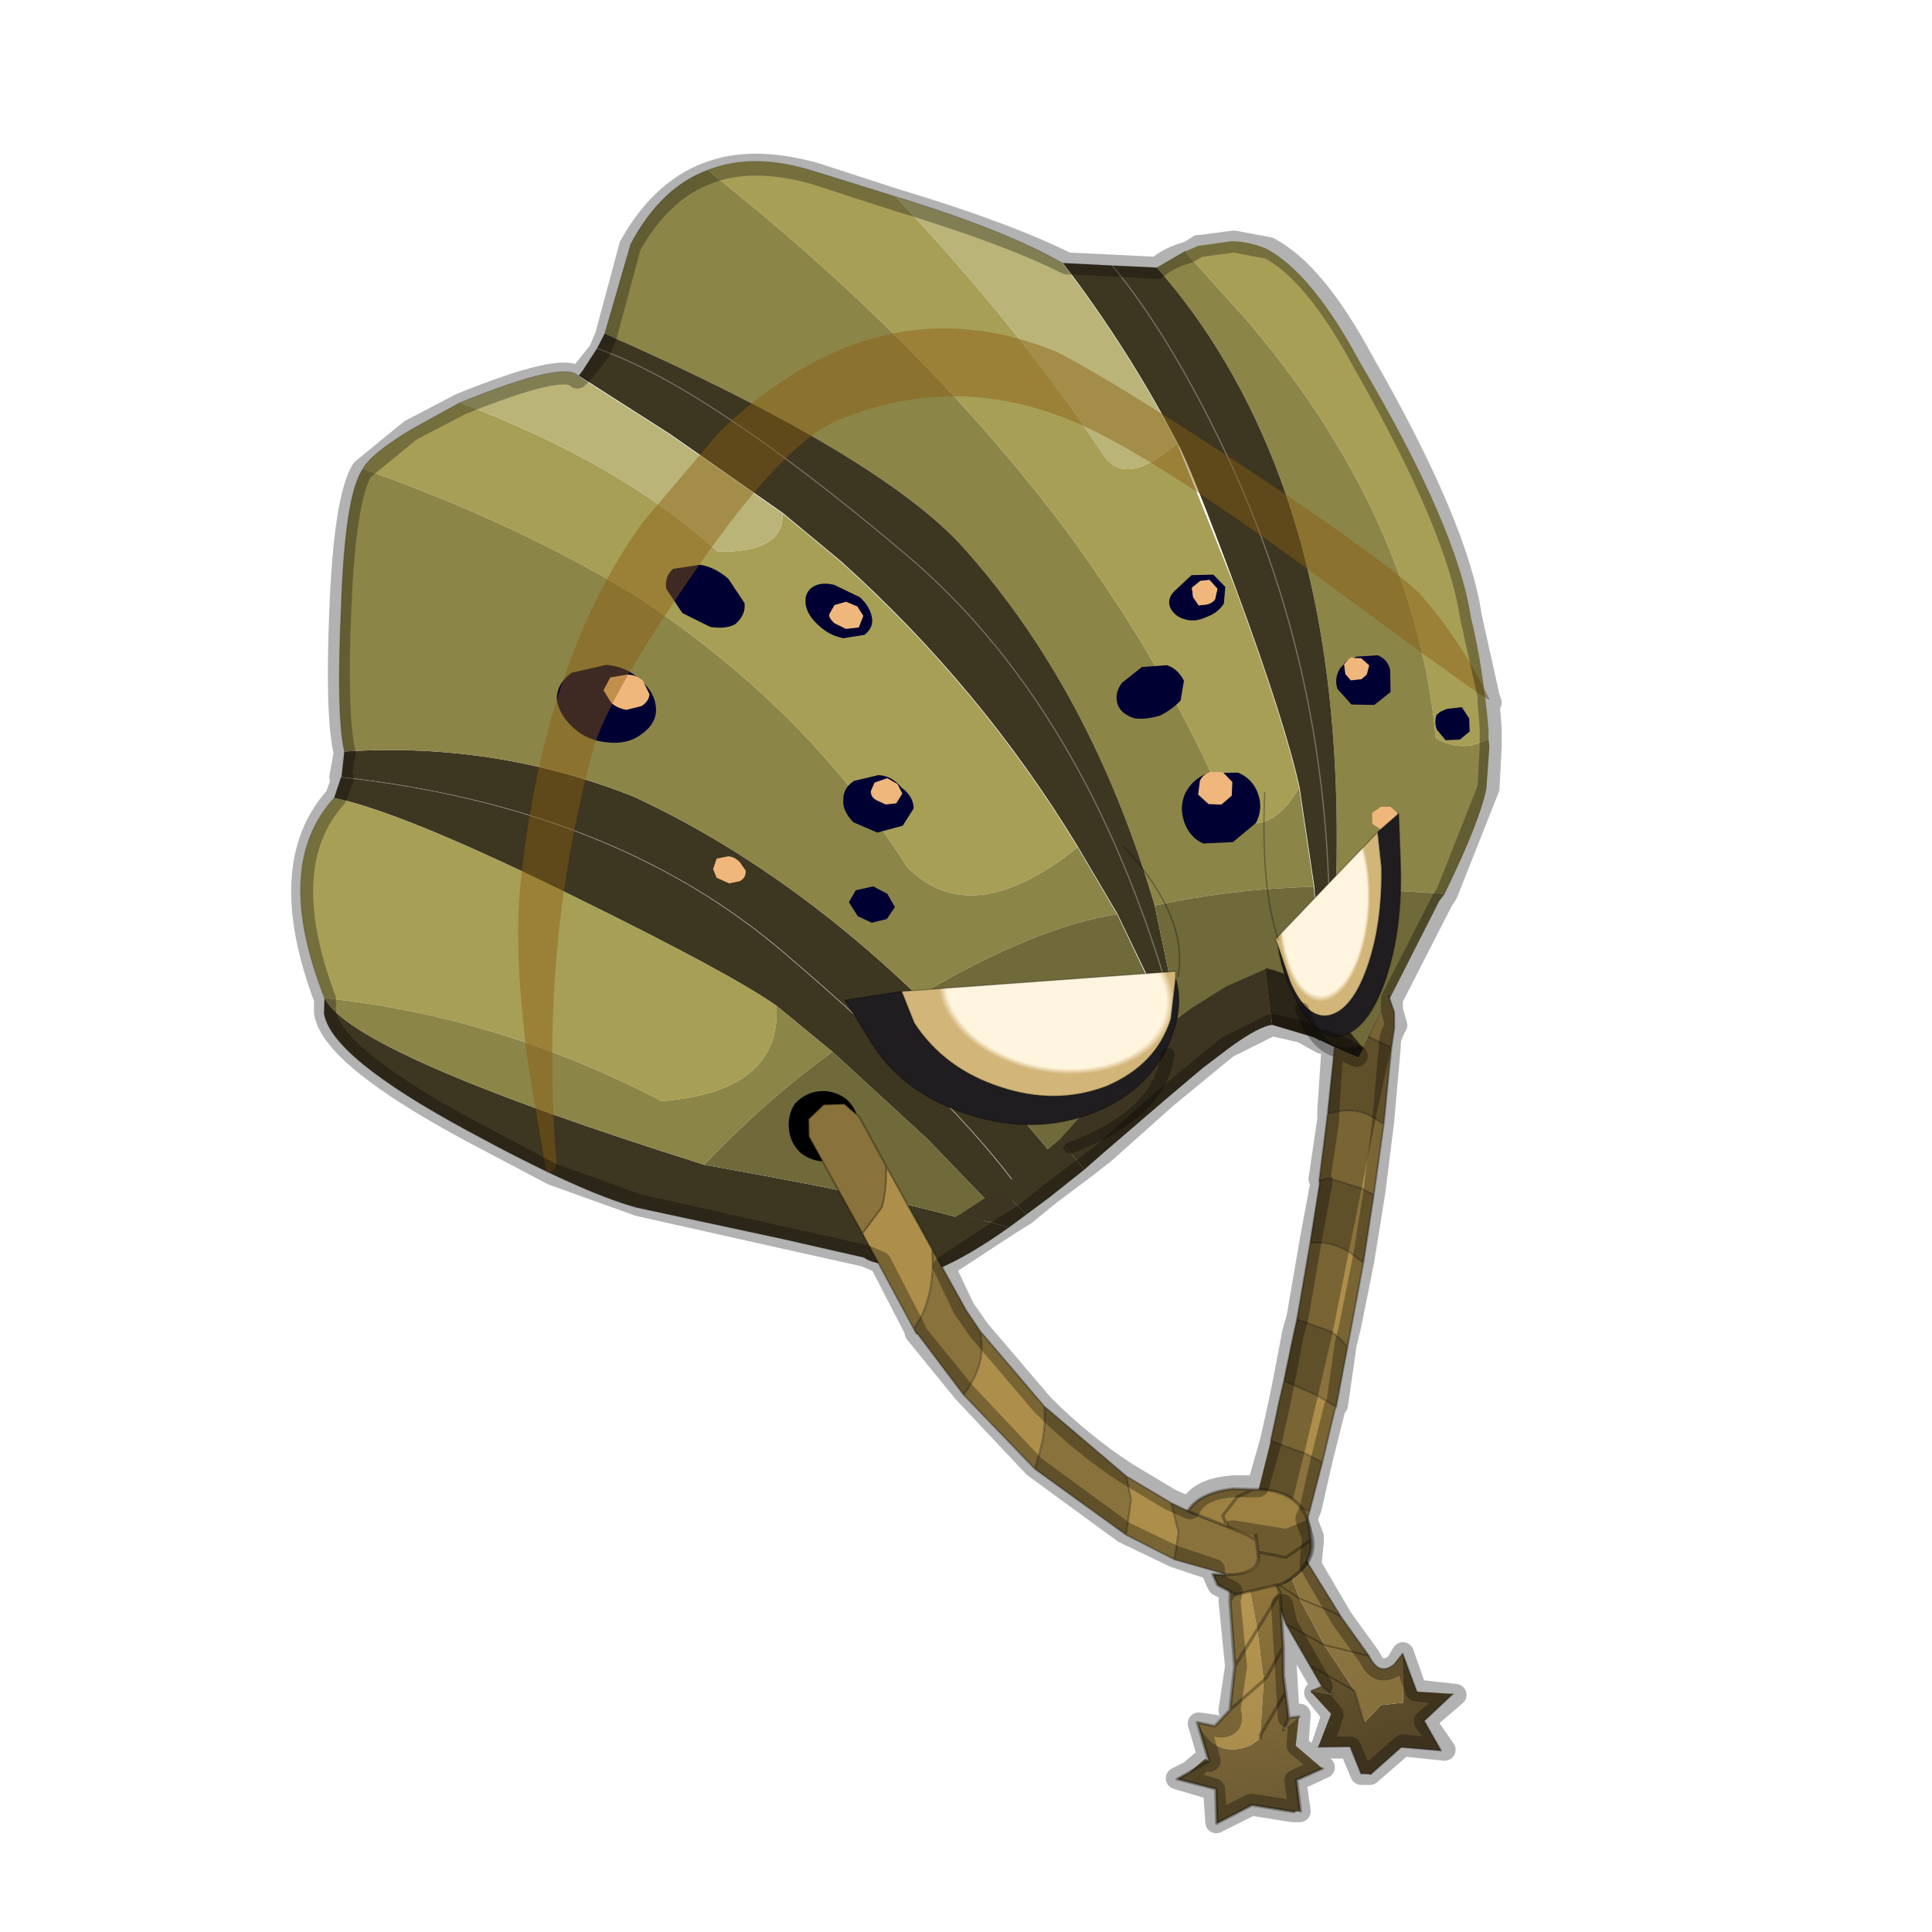 <?xml version="1.0" encoding="UTF-8" standalone="no"?>
<svg xmlns:xlink="http://www.w3.org/1999/xlink" height="440.0px" width="440.0px" xmlns="http://www.w3.org/2000/svg">
  <g transform="matrix(10.0, 0.0, 0.0, 10.0, 0.0, 0.0)">
    <use height="44.0" transform="matrix(1.0, 0.0, 0.0, 1.0, 0.0, 0.0)" width="44.0" xlink:href="#shape0"/>
    <use height="29.9" transform="matrix(1.533, -0.172, 0.161, 1.289, 4.883, 5.008)" width="17.8" xlink:href="#sprite0"/>
    <use height="38.25" transform="matrix(1.0, 0.0, 0.0, 1.0, 6.65, 3.5)" width="27.55" xlink:href="#shape14"/>
  </g>
  <defs>
    <g id="shape0" transform="matrix(1.0, 0.0, 0.0, 1.0, 0.0, 0.0)">
      <path d="M44.0 44.0 L0.0 44.0 0.0 0.0 44.0 0.0 44.0 44.0" fill="#43adca" fill-opacity="0.0" fill-rule="evenodd" stroke="none"/>
    </g>
    <g id="sprite0" transform="matrix(1.0, 0.0, 0.0, 1.0, 8.9, 20.35)">
      <use height="58.35" transform="matrix(0.338, 0.0, 0.0, 0.338, -8.89, -20.328)" width="52.65" xlink:href="#sprite1"/>
      <use height="15.05" transform="matrix(0.394, -0.01, 0.019, 0.386, -1.219, -8.148)" width="21.7" xlink:href="#sprite8"/>
      <use height="7.6" transform="matrix(0.552, 0.0, 0.0, 0.552, 3.98, 4.801)" width="4.65" xlink:href="#sprite9"/>
      <use height="4.25" transform="matrix(1.0, 0.0, 0.0, 1.0, 2.35, 5.3)" width="2.15" xlink:href="#shape11"/>
      <use height="18.15" transform="matrix(0.552, 0.0, 0.0, 0.552, -1.896, -4.543)" width="16.0" xlink:href="#sprite10"/>
      <use height="1.9" transform="matrix(1.0, 0.0, 0.0, 1.0, 3.0, 3.75)" width="1.8" xlink:href="#shape13"/>
    </g>
    <g id="sprite1" transform="matrix(1.0, 0.0, 0.0, 1.0, 27.35, 31.9)">
      <use height="26.0" transform="matrix(1.0, 0.0, 0.0, 1.0, -26.0, -2.7)" width="43.55" xlink:href="#shape1"/>
      <use height="41.5" transform="matrix(1.037, 0.0, 0.0, 1.037, 9.171, -25.088)" width="15.4" xlink:href="#sprite2"/>
      <use height="27.45" transform="matrix(1.037, 0.0, 0.0, 1.037, -27.336, -2.512)" width="28.65" xlink:href="#sprite3"/>
      <use height="43.45" transform="matrix(1.037, 0.0, 0.0, 1.037, -24.883, -22.161)" width="33.85" xlink:href="#sprite4"/>
      <use height="47.1" transform="matrix(1.037, 0.0, 0.0, 1.037, -12.423, -31.882)" width="28.05" xlink:href="#sprite5"/>
      <use height="14.15" transform="matrix(1.0, 0.0, 0.0, 1.0, 9.15, -8.05)" width="5.65" xlink:href="#shape6"/>
      <use height="13.55" transform="matrix(0.969, -0.055, 0.0, 0.938, -4.833, 13.77)" width="23.6" xlink:href="#sprite6"/>
      <use height="42.35" transform="matrix(1.0, 0.0, 0.0, 1.0, -18.35, -22.25)" width="43.65" xlink:href="#shape8"/>
      <use height="0.0" transform="matrix(1.037, 0.0, 0.0, 1.037, 6.7, 24.6)" width="0.0" xlink:href="#sprite7"/>
    </g>
    <g id="shape1" transform="matrix(1.0, 0.0, 0.0, 1.0, 26.0, 2.7)">
      <path d="M15.95 20.75 L17.1 19.15 17.25 19.05 17.55 18.7" fill="none" stroke="#000000" stroke-linecap="round" stroke-linejoin="round" stroke-opacity="0.153" stroke-width="0.05"/>
      <path d="M-24.9 -2.5 L-26.0 -2.7 M2.65 23.3 L2.4 22.9 M10.2 16.75 L10.25 17.0" fill="none" stroke="#ffffff" stroke-linecap="round" stroke-linejoin="round" stroke-opacity="0.302" stroke-width="0.05"/>
    </g>
    <g id="sprite2" transform="matrix(1.0, 0.0, 0.0, 1.0, 10.15, 21.1)">
      <use height="41.5" transform="matrix(1.0, 0.0, 0.0, 1.0, -10.15, -21.1)" width="15.4" xlink:href="#shape2"/>
    </g>
    <g id="shape2" transform="matrix(1.0, 0.0, 0.0, 1.0, 10.15, 21.1)">
      <path d="M-5.0 -20.75 L-4.55 -20.9 -4.45 -20.95 -3.0 -21.0 Q-2.3 -20.9 -1.6 -20.45 0.2 -19.0 1.75 -14.25 4.95 -5.55 5.05 -0.95 5.3 1.5 5.2 4.7 L5.15 5.2 4.45 5.4 Q3.6 5.45 2.95 4.85 3.25 -6.2 -2.75 -16.95 L-5.0 -20.75" fill="#a89f57" fill-rule="evenodd" stroke="none"/>
      <path d="M-5.0 -20.75 L-2.75 -16.95 Q3.25 -6.2 2.95 4.85 3.6 5.45 4.45 5.4 L5.15 5.2 5.15 5.55 4.8 7.65 Q4.35 9.25 2.5 12.65 L2.15 12.55 -2.0 11.7 Q-0.45 -0.05 -2.2 -8.95 -3.45 -15.25 -6.25 -20.1 L-5.0 -20.75" fill="#8c8548" fill-rule="evenodd" stroke="none"/>
      <path d="M2.5 12.65 L2.25 12.95 -1.95 20.4 Q-2.0 20.0 -3.3 19.2 L-3.25 18.95 -3.05 17.9 -2.0 11.7 2.15 12.55 2.5 12.65" fill="#70693a" fill-rule="evenodd" stroke="none"/>
      <path d="M-3.3 19.2 L-3.25 18.65 -2.9 11.55 -3.0 6.55 Q-3.25 3.25 -4.65 -3.85 -5.9 -10.1 -6.3 -11.25 -7.85 -16.2 -10.15 -20.85 L-8.1 -20.45 -6.25 -20.1 Q-3.45 -15.25 -2.2 -8.95 -0.45 -0.05 -2.0 11.7 L-3.05 17.9 -3.25 18.95 -3.3 19.2 M-3.05 17.9 Q-0.55 2.45 -4.55 -11.25 -6.15 -16.8 -8.1 -20.45 -6.15 -16.8 -4.55 -11.25 -0.55 2.45 -3.05 17.9" fill="#3d3621" fill-rule="evenodd" stroke="none"/>
      <path d="M-10.15 -20.85 L-8.1 -20.45 -6.25 -20.1 -5.0 -20.75" fill="none" stroke="#000000" stroke-linecap="round" stroke-linejoin="round" stroke-opacity="0.153" stroke-width="0.05"/>
      <path d="M-8.1 -20.45 Q-6.15 -16.8 -4.55 -11.25 -0.55 2.45 -3.05 17.9" fill="none" stroke="#ffffff" stroke-linecap="round" stroke-linejoin="round" stroke-opacity="0.302" stroke-width="0.05"/>
      <path d="M-0.05 0.4 L0.25 0.45 0.55 0.85 0.4 1.3 0.15 1.5 -0.3 1.5 -0.5 1.15 -0.5 0.6 -0.3 0.45 -0.15 0.35 -0.05 0.4 M0.9 8.85 L0.5 9.15 Q0.25 9.2 0.15 9.05 L-0.15 8.75 -0.1 8.2 0.3 7.95 0.7 8.0 0.95 8.35 0.9 8.85" fill="#f0b77d" fill-rule="evenodd" stroke="none"/>
      <path d="M-0.3 0.45 L-0.5 0.6 -0.5 1.15 -0.3 1.5 0.15 1.5 0.4 1.3 0.55 0.85 0.25 0.45 -0.05 0.4 0.05 0.35 0.95 0.4 Q1.35 0.65 1.4 1.2 L1.3 2.3 0.55 2.85 -0.4 2.7 -0.9 1.85 Q-1.0 1.35 -0.7 0.85 L-0.3 0.45 M3.1 3.7 Q3.3 3.5 3.6 3.45 L4.2 3.45 4.45 4.05 4.4 4.7 3.95 5.05 3.35 5.0 3.05 4.45 Q2.95 4.1 3.1 3.7" fill="#000033" fill-rule="evenodd" stroke="none"/>
    </g>
    <g id="sprite3" transform="matrix(1.0, 0.0, 0.0, 1.0, 14.35, 13.7)">
      <use height="27.45" transform="matrix(1.0, 0.0, 0.0, 1.0, -14.35, -13.7)" width="28.65" xlink:href="#shape3"/>
    </g>
    <g id="shape3" transform="matrix(1.0, 0.0, 0.0, 1.0, 14.35, 13.7)">
      <path d="M-12.4 -12.7 L-12.0 -13.7 Q-0.8 -10.7 5.55 -2.55 11.9 5.6 14.3 10.8 13.7 11.2 13.15 11.55 L10.6 7.55 7.1 2.7 5.0 0.1 Q3.2 -1.8 -2.75 -6.35 -9.5 -11.55 -12.4 -12.7 M12.3 12.1 Q10.35 13.3 8.9 13.75 L4.1 11.75 -1.9 9.35 Q-4.2 8.25 -8.55 4.6 -13.9 0.15 -13.95 -2.05 L-13.85 -2.8 Q-12.95 0.15 1.15 7.6 10.45 10.9 12.3 12.1" fill="#3d3621" fill-rule="evenodd" stroke="none"/>
      <path d="M-13.85 -2.8 Q-15.35 -9.7 -12.4 -12.7 -9.5 -11.55 -2.75 -6.35 3.2 -1.8 5.0 0.1 4.75 4.4 -0.3 4.2 -6.7 -0.95 -13.85 -2.8" fill="#a89f57" fill-rule="evenodd" stroke="none"/>
      <path d="M-13.85 -2.8 Q-6.7 -0.95 -0.3 4.2 4.75 4.4 5.0 0.1 L7.1 2.7 Q4.1 4.7 1.15 7.6 -12.95 0.15 -13.85 -2.8" fill="#8c8548" fill-rule="evenodd" stroke="none"/>
      <path d="M13.15 11.55 L12.3 12.1 Q10.45 10.9 1.15 7.6 4.1 4.7 7.1 2.7 L10.6 7.55 13.15 11.55" fill="#70693a" fill-rule="evenodd" stroke="none"/>
      <path d="M-13.85 -2.8 Q-15.35 -9.7 -12.4 -12.7 L-12.0 -13.7 M8.9 13.75 L4.1 11.75 -1.9 9.35 Q-4.2 8.25 -8.55 4.6 -13.9 0.15 -13.95 -2.05 L-13.85 -2.8" fill="none" stroke="#000000" stroke-linecap="round" stroke-linejoin="round" stroke-opacity="0.153" stroke-width="0.05"/>
      <path d="M-12.0 -13.7 Q-0.8 -10.7 5.55 -2.55 11.9 5.6 14.3 10.8" fill="none" stroke="#ffffff" stroke-linecap="round" stroke-linejoin="round" stroke-opacity="0.302" stroke-width="0.05"/>
    </g>
    <g id="sprite4" transform="matrix(1.0, 0.0, 0.0, 1.0, 16.95, 21.7)">
      <use height="43.45" transform="matrix(1.0, 0.0, 0.0, 1.0, -16.95, -21.7)" width="33.85" xlink:href="#shape4"/>
    </g>
    <g id="shape4" transform="matrix(1.0, 0.0, 0.0, 1.0, 16.95, 21.7)">
      <path d="M2.85 -13.4 L5.05 -10.65 Q10.25 -3.6 13.45 4.85 8.55 8.5 6.2 4.85 2.85 -3.6 -3.8 -10.2 -8.4 -14.45 -14.45 -17.95 -14.05 -18.65 -12.2 -19.65 L-10.05 -20.7 Q-3.6 -16.75 -0.05 -11.85 2.75 -11.45 2.85 -13.4" fill="#a89f57" fill-rule="evenodd" stroke="none"/>
      <path d="M-10.05 -20.7 Q-5.4 -22.25 -4.95 -21.35 L-1.45 -17.95 2.85 -13.4 Q2.75 -11.45 -0.05 -11.85 -3.6 -16.75 -10.05 -20.7" fill="#bab479" fill-rule="evenodd" stroke="none"/>
      <path d="M11.05 20.55 L9.35 21.75 Q6.95 16.55 0.6 8.4 -5.75 0.25 -16.95 -2.75 L-16.7 -4.0 Q-10.35 -3.65 -4.85 -0.15 1.0 4.1 6.0 11.35 L10.55 19.55 11.05 20.55" fill="#3d3621" fill-rule="evenodd" stroke="none"/>
      <path d="M13.45 4.85 L14.75 8.4 Q11.3 8.55 6.0 11.35 1.0 4.1 -4.85 -0.15 -10.35 -3.65 -16.7 -4.0 -16.85 -5.85 -16.1 -11.05 -15.35 -16.75 -14.45 -17.95 -8.4 -14.45 -3.8 -10.2 2.85 -3.6 6.2 4.85 8.55 8.5 13.45 4.85" fill="#8c8548" fill-rule="evenodd" stroke="none"/>
      <path d="M14.75 8.4 L16.9 16.05 12.0 19.8 11.05 20.55 10.55 19.55 6.0 11.35 Q11.3 8.55 14.75 8.4" fill="#70693a" fill-rule="evenodd" stroke="none"/>
      <path d="M-16.95 -2.75 L-16.7 -4.0 Q-16.85 -5.85 -16.1 -11.05 -15.35 -16.75 -14.45 -17.95 -14.05 -18.65 -12.2 -19.65 L-10.05 -20.7 Q-5.4 -22.25 -4.95 -21.35" fill="none" stroke="#000000" stroke-linecap="round" stroke-linejoin="round" stroke-opacity="0.153" stroke-width="0.05"/>
      <path d="M6.25 2.8 L5.15 3.0 4.2 2.35 Q3.8 1.7 3.9 1.2 3.95 0.6 4.45 0.3 L5.5 0.15 Q6.05 0.25 6.4 0.9 6.85 1.4 6.8 2.0 L6.25 2.8 M-0.75 -8.15 L-1.85 -9.0 -2.4 -10.3 Q-2.4 -10.95 -2.0 -11.25 L-0.85 -11.3 Q-0.25 -11.1 0.25 -10.45 L0.8 -9.15 Q0.8 -8.55 0.3 -8.15 -0.1 -7.95 -0.75 -8.15 M4.75 -6.85 Q4.2 -7.05 3.8 -7.6 3.35 -8.2 3.35 -8.75 3.35 -9.3 3.7 -9.55 4.1 -9.8 4.65 -9.55 L5.65 -8.8 Q6.05 -8.25 6.05 -7.65 6.05 -7.2 5.65 -6.9 L4.75 -6.85 M3.95 5.75 L4.7 5.65 5.25 6.1 5.5 6.8 5.1 7.35 4.45 7.45 3.9 7.05 3.6 6.3 3.95 5.75" fill="#000033" fill-rule="evenodd" stroke="none"/>
      <path d="M-4.2 -3.2 Q-4.85 -2.75 -5.7 -3.0 -6.5 -3.2 -7.0 -3.9 -7.55 -4.65 -7.55 -5.45 -7.45 -6.2 -6.8 -6.65 L-5.3 -6.85 Q-4.45 -6.65 -3.95 -5.9 -3.4 -5.2 -3.45 -4.4 -3.5 -3.65 -4.2 -3.2" fill="#000033" fill-rule="evenodd" stroke="none"/>
      <path d="M-5.3 -4.95 L-5.55 -5.6 -5.2 -6.2 -4.5 -6.25 Q-4.1 -6.2 -3.85 -5.85 L-3.65 -5.15 Q-3.7 -4.8 -4.05 -4.6 L-4.7 -4.5 Q-5.1 -4.65 -5.3 -4.95" fill="#f0b77d" fill-rule="evenodd" stroke="none"/>
      <path d="M6.4 1.2 L6.1 1.65 5.65 1.65 5.3 1.4 Q5.05 1.2 5.1 0.9 L5.3 0.5 5.85 0.35 6.25 0.7 6.4 1.2 M4.3 -8.15 L4.55 -8.55 5.05 -8.65 5.5 -8.35 5.7 -7.85 5.45 -7.3 4.9 -7.3 4.45 -7.65 Q4.2 -8.0 4.3 -8.15 M-1.9 3.9 L-1.7 3.4 -1.2 3.35 Q-0.95 3.4 -0.75 3.7 L-0.55 4.15 Q-0.55 4.5 -0.85 4.65 L-1.3 4.7 -1.8 4.35 -1.9 3.9" fill="#f0b77d" fill-rule="evenodd" stroke="none"/>
    </g>
    <g id="sprite5" transform="matrix(1.0, 0.0, 0.0, 1.0, 14.0, 23.6)">
      <use height="47.1" transform="matrix(1.0, 0.0, 0.0, 1.0, -14.0, -23.6)" width="28.05" xlink:href="#shape5"/>
    </g>
    <g id="shape5" transform="matrix(1.0, 0.0, 0.0, 1.0, 14.0, 23.6)">
      <path d="M0.15 -21.05 Q4.6 -18.75 6.8 -16.8 9.1 -12.15 10.65 -7.2 8.25 -5.25 7.5 -7.05 4.6 -13.95 0.15 -21.05" fill="#bab479" fill-rule="evenodd" stroke="none"/>
      <path d="M0.15 -21.05 Q4.6 -13.95 7.5 -7.05 8.25 -5.25 10.65 -7.2 L12.3 0.2 Q13.7 7.3 13.95 10.6 12.5 12.9 10.95 11.75 9.1 3.9 5.45 -3.7 0.55 -13.75 -7.55 -23.4 -5.55 -24.05 -3.1 -22.75 L0.15 -21.05" fill="#a89f57" fill-rule="evenodd" stroke="none"/>
      <path d="M13.95 10.6 L14.05 15.6 Q10.55 15.25 7.3 15.65 5.75 4.4 1.0 -3.5 -2.2 -8.55 -12.7 -15.85 L-11.15 -20.15 Q-9.6 -22.8 -7.55 -23.4 0.55 -13.75 5.45 -3.7 9.1 3.9 10.95 11.75 12.5 12.9 13.95 10.6" fill="#8c8548" fill-rule="evenodd" stroke="none"/>
      <path d="M7.85 23.5 L7.8 23.35 7.8 23.25 5.7 15.85 4.4 12.3 Q1.2 3.85 -4.0 -3.2 L-6.2 -5.95 -10.5 -10.5 -14.0 -13.9 -13.8 -14.15 -13.1 -15.15 -12.7 -15.85 Q-2.2 -8.55 1.0 -3.5 5.75 4.4 7.3 15.65 L7.85 23.5 M7.8 23.25 Q6.1 6.1 -1.35 -3.3 -8.75 -12.7 -13.1 -15.15 -8.75 -12.7 -1.35 -3.3 6.1 6.1 7.8 23.25" fill="#3d3621" fill-rule="evenodd" stroke="none"/>
      <path d="M14.05 15.6 L13.7 22.7 13.5 23.3 12.85 22.65 Q11.65 21.55 11.0 21.7 10.35 21.85 9.05 22.7 L7.85 23.5 7.3 15.65 Q10.55 15.25 14.05 15.6" fill="#70693a" fill-rule="evenodd" stroke="none"/>
      <path d="M6.8 -16.8 Q4.6 -18.75 0.15 -21.05 M-14.0 -13.9 L-13.8 -14.15 -13.1 -15.15 -12.7 -15.85 -11.15 -20.15 Q-9.6 -22.8 -7.55 -23.4 -5.55 -24.05 -3.1 -22.75 L0.15 -21.05" fill="none" stroke="#000000" stroke-linecap="round" stroke-linejoin="round" stroke-opacity="0.153" stroke-width="0.05"/>
      <path d="M-13.1 -15.15 Q-8.75 -12.7 -1.35 -3.3 6.1 6.1 7.8 23.25" fill="none" stroke="#ffffff" stroke-linecap="round" stroke-linejoin="round" stroke-opacity="0.302" stroke-width="0.05"/>
    </g>
    <g id="shape6" transform="matrix(1.0, 0.0, 0.0, 1.0, -9.15, 8.05)">
      <path d="M10.4 -3.55 L11.5 -3.5 Q11.95 -3.25 12.15 -2.6 L11.9 -1.6 Q11.5 -1.2 10.95 -0.95 10.3 -0.8 9.8 -0.95 9.25 -1.25 9.15 -1.75 9.05 -2.35 9.45 -2.85 L10.4 -3.55 M14.45 -7.2 L14.3 -6.35 Q14.0 -5.9 13.45 -5.75 12.95 -5.55 12.55 -5.75 12.1 -5.95 11.95 -6.45 11.85 -6.95 12.25 -7.3 L13.05 -8.0 14.0 -7.9 14.45 -7.2 M14.1 -7.15 L13.8 -7.65 13.4 -7.65 13.0 -7.35 13.0 -6.85 13.2 -6.4 13.55 -6.4 Q13.85 -6.45 13.95 -6.65 L14.1 -7.15" fill="#000033" fill-rule="evenodd" stroke="none"/>
      <path d="M14.1 -7.15 L13.95 -6.65 Q13.85 -6.45 13.55 -6.4 L13.2 -6.4 13.0 -6.85 13.0 -7.35 13.4 -7.65 13.8 -7.65 14.1 -7.15" fill="#f0b77d" fill-rule="evenodd" stroke="none"/>
      <path d="M14.75 3.65 Q14.9 4.45 14.5 5.15 L13.4 6.0 12.1 5.9 Q11.55 5.5 11.4 4.7 11.25 3.9 11.6 3.2 12.0 2.5 12.7 2.3 L14.0 2.45 Q14.6 2.85 14.75 3.65" fill="#000033" fill-rule="evenodd" stroke="none"/>
      <path d="M13.1 4.0 L12.55 3.9 12.15 3.35 12.3 2.65 Q12.45 2.35 12.8 2.25 L13.35 2.35 13.7 2.9 13.6 3.6 13.1 4.0" fill="#f0b77d" fill-rule="evenodd" stroke="none"/>
    </g>
    <g id="sprite6" transform="matrix(1.0, 0.0, 0.0, 1.0, 11.8, 6.75)">
      <use height="13.55" transform="matrix(1.0, 0.0, 0.0, 1.0, -11.8, -6.75)" width="23.6" xlink:href="#shape7"/>
    </g>
    <g id="shape7" transform="matrix(1.0, 0.0, 0.0, 1.0, 11.8, 6.75)">
      <path d="M7.75 -6.7 L7.8 -6.75 Q9.25 -6.0 10.0 -4.9 L11.8 -1.3 11.55 -0.9 9.55 -2.55 7.75 -3.6 7.75 -6.7" fill="#2b2517" fill-rule="evenodd" stroke="none"/>
      <path d="M7.75 -6.7 L7.75 -3.6 7.6 -3.6 Q6.9 -3.5 5.6 -2.65 L4.4 -1.85 2.55 -0.45 -0.5 1.9 -1.45 2.65 -2.4 0.8 1.5 -3.15 Q2.4 -4.05 4.2 -5.2 L5.9 -6.1 7.75 -6.7 M-4.3 4.6 L-5.15 5.15 -7.25 4.0 -5.35 2.95 -4.3 4.6" fill="#3d3521" fill-rule="evenodd" stroke="none"/>
      <path d="M-1.45 2.65 L-3.15 3.85 -4.3 4.6 -5.35 2.95 -4.05 2.05 -2.4 0.8 -1.45 2.65 M-5.15 5.15 Q-7.1 6.35 -8.55 6.8 L-10.7 6.2 Q-11.85 5.7 -11.8 5.45 -9.5 5.05 -7.25 4.0 L-5.15 5.15" fill="#3d3621" fill-rule="evenodd" stroke="none"/>
    </g>
    <g id="shape8" transform="matrix(1.0, 0.0, 0.0, 1.0, 18.35, 22.25)">
      <path d="M22.8 -5.8 Q24.4 -3.05 25.3 0.15 25.2 0.25 19.1 -6.55 12.2 -14.25 8.85 -16.55 4.1 -19.75 -1.05 -18.15 -3.65 -17.6 -8.55 -10.95 -12.85 -5.15 -13.8 -2.55 -17.25 7.4 -17.65 18.55 -17.75 19.2 -18.15 19.05 L-18.35 13.5 Q-18.4 7.3 -17.65 3.75 -15.45 -7.4 -10.45 -13.9 L-6.6 -18.15 Q1.15 -25.05 8.4 -20.3 10.4 -18.75 15.7 -13.5 21.15 -8.05 22.8 -5.8" fill="#8a5e10" fill-opacity="0.451" fill-rule="evenodd" stroke="none"/>
      <path d="M-5.9 20.1 Q-6.5 20.1 -7.0 19.55 -7.4 19.0 -7.4 18.3 -7.4 17.5 -7.0 16.95 -6.5 16.45 -5.9 16.45 -5.3 16.45 -4.8 16.95 -4.35 17.5 -4.35 18.3 -4.35 19.0 -4.8 19.55 -5.3 20.1 -5.9 20.1" fill="#000000" fill-rule="evenodd" stroke="none"/>
    </g>
    <g id="sprite8" transform="matrix(1.0, 0.0, 0.0, 1.0, 10.85, 7.4)">
      <use height="15.05" transform="matrix(1.0, 0.0, 0.0, 1.0, -10.85, -7.4)" width="21.7" xlink:href="#shape9"/>
    </g>
    <g id="shape9" transform="matrix(1.0, 0.0, 0.0, 1.0, 10.85, 7.4)">
      <path d="M1.5 0.4 Q1.6 1.6 1.05 2.8 0.0 5.2 -2.4 5.95 -4.75 6.65 -7.05 5.3 -9.45 3.9 -10.25 1.2 L-10.85 -0.6 -8.7 -0.65 -8.45 0.85 Q-7.65 3.1 -5.7 4.25 -3.8 5.4 -1.8 4.85 0.2 4.2 1.05 2.2 L1.5 0.4" fill="#1f1d1f" fill-rule="evenodd" stroke="none"/>
      <path d="M-8.7 -0.65 L1.55 0.1 1.5 0.4 1.05 2.2 Q0.2 4.2 -1.8 4.85 -3.8 5.4 -5.7 4.25 -7.65 3.1 -8.45 0.85 L-8.7 -0.65" fill="url(#gradient0)" fill-rule="evenodd" stroke="none"/>
      <path d="M1.5 0.4 Q1.6 1.6 1.05 2.8 0.0 5.2 -2.4 5.95 -4.75 6.65 -7.05 5.3 -9.45 3.9 -10.25 1.2 L-10.85 -0.6 -8.7 -0.65 1.55 0.1 1.5 0.4 1.05 2.2 Q0.2 4.2 -1.8 4.85 -3.8 5.4 -5.7 4.25 -7.65 3.1 -8.45 0.85 L-8.7 -0.65" fill="none" stroke="#000000" stroke-linecap="round" stroke-linejoin="round" stroke-opacity="0.302" stroke-width="0.05"/>
      <path d="M1.6 0.35 Q2.4 -2.25 0.5 -5.8" fill="none" stroke="#000000" stroke-linecap="round" stroke-linejoin="round" stroke-opacity="0.302" stroke-width="0.05"/>
      <path d="M0.7 3.75 Q0.0 6.45 -3.55 7.4" fill="none" stroke="#000000" stroke-linecap="round" stroke-linejoin="round" stroke-opacity="0.302" stroke-width="0.5"/>
      <path d="M5.5 -0.45 Q5.45 0.8 5.75 1.85 6.15 4.0 7.2 4.0 8.25 3.9 9.25 1.7 10.25 -0.55 10.6 -3.6 L10.85 -5.65 9.95 -4.95 9.85 -3.35 Q9.5 -0.8 8.65 1.05 7.8 2.9 6.9 3.0 6.05 3.05 5.7 1.25 L5.5 -0.45" fill="#1f1d1f" fill-rule="evenodd" stroke="none"/>
      <path d="M5.5 -0.45 L5.7 1.25 Q6.05 3.05 6.9 3.0 7.8 2.9 8.65 1.05 9.5 -0.8 9.85 -3.35 L9.95 -4.95 5.45 -0.75 5.5 -0.45" fill="url(#gradient1)" fill-rule="evenodd" stroke="none"/>
      <path d="M9.95 -4.95 L10.85 -5.65 10.6 -3.6 Q10.25 -0.55 9.25 1.7 8.25 3.9 7.2 4.0 6.15 4.0 5.75 1.85 5.45 0.8 5.5 -0.45 L5.7 1.25 Q6.05 3.05 6.9 3.0 7.8 2.9 8.65 1.05 9.5 -0.8 9.85 -3.35 L9.95 -4.95 5.45 -0.75 5.5 -0.45" fill="none" stroke="#000000" stroke-linecap="round" stroke-linejoin="round" stroke-opacity="0.302" stroke-width="0.05"/>
      <path d="M5.55 -0.7 Q5.25 -3.15 6.05 -7.4" fill="none" stroke="#000000" stroke-linecap="round" stroke-linejoin="round" stroke-opacity="0.302" stroke-width="0.05"/>
      <path d="M5.95 2.5 Q6.25 5.05 7.8 4.8" fill="none" stroke="#000000" stroke-linecap="round" stroke-linejoin="round" stroke-opacity="0.302" stroke-width="0.5"/>
    </g>
    <radialGradient cx="0" cy="0" gradientTransform="matrix(-0.007, -0.002, -0.001, 0.006, -3.0, 0.3)" gradientUnits="userSpaceOnUse" id="gradient0" r="819.2" spreadMethod="pad">
      <stop offset="0.694" stop-color="#fff4dd"/>
      <stop offset="0.745" stop-color="#d1b579"/>
    </radialGradient>
    <radialGradient cx="0" cy="0" gradientTransform="matrix(0.003, -0.004, 6.0E-4, 0.006, 7.5, -2.05)" gradientUnits="userSpaceOnUse" id="gradient1" r="819.2" spreadMethod="pad">
      <stop offset="0.694" stop-color="#fff4dd"/>
      <stop offset="0.745" stop-color="#d1b579"/>
    </radialGradient>
    <g id="sprite9" transform="matrix(1.0, 0.0, 0.0, 1.0, 2.3, 3.8)">
      <use height="7.6" transform="matrix(1.0, 0.0, 0.0, 1.0, -2.3, -3.8)" width="4.65" xlink:href="#shape10"/>
    </g>
    <g id="shape10" transform="matrix(1.0, 0.0, 0.0, 1.0, 2.3, 3.8)">
      <path d="M1.15 0.1 L1.4 1.35 2.35 1.55 1.5 2.3 1.85 3.3 0.8 3.05 -0.1 3.8 -0.35 3.75 -0.55 2.85 -1.4 2.75 -0.95 1.75 -1.4 1.0 -1.4 0.95 -0.85 1.15 -1.1 0.85 -1.35 0.15 -1.85 -1.25 -2.0 -2.05 -2.3 -2.9 -2.3 -3.55 -1.75 -3.7 -1.4 -2.0 -0.9 -0.45 -1.85 -1.25 -0.9 -0.45 -0.25 1.1 -0.1 2.15 0.4 1.65 1.0 1.65 1.15 0.1 M-2.3 -2.9 L-1.4 -2.0 -2.3 -2.9 M-1.35 0.15 L-0.25 1.1 -1.35 0.15" fill="url(#gradient2)" fill-rule="evenodd" stroke="none"/>
      <path d="M-1.75 -3.7 L-1.25 -3.8 -1.05 -3.05 -0.35 -1.25 0.25 0.05 Q0.45 0.75 0.9 0.4 L1.15 0.1 1.0 1.65 0.4 1.65 -0.1 2.15 -0.25 1.1 -0.9 -0.45 -1.4 -2.0 -0.55 -1.45 -0.35 -1.25 -0.55 -1.45 -1.4 -2.0 -1.75 -3.7 -1.05 -3.05 -1.75 -3.7 M-1.4 0.95 L-1.1 0.85 -0.85 1.15 -1.4 0.95 M0.25 0.05 L-0.9 -0.45 0.25 0.05" fill="url(#gradient3)" fill-rule="evenodd" stroke="none"/>
      <path d="M-1.25 -3.8 L-1.05 -3.05 -0.35 -1.25 0.25 0.05 Q0.45 0.75 0.9 0.4 L1.15 0.1 1.4 1.35 M2.35 1.55 L1.5 2.3 1.85 3.3 0.8 3.05 -0.1 3.8 M-0.35 3.75 L-0.55 2.85 -1.4 2.75 M-1.4 1.0 L-1.4 0.95 -1.1 0.85 -1.35 0.15 -1.85 -1.25 -2.0 -2.05 -2.3 -2.9 -2.3 -3.55 M-1.75 -3.7 L-1.05 -3.05 M-1.4 -2.0 L-2.3 -2.9 M-1.85 -1.25 L-0.9 -0.45 0.25 0.05 M-1.4 -2.0 L-0.55 -1.45 -0.35 -1.25 M-0.85 1.15 L-1.1 0.85 M-0.25 1.1 L-0.1 2.15 M-0.25 1.1 L-1.35 0.15" fill="none" stroke="#000000" stroke-linecap="round" stroke-linejoin="round" stroke-opacity="0.302" stroke-width="0.05"/>
    </g>
    <linearGradient gradientTransform="matrix(0.002, 0.006, -3.0E-4, 1.0E-4, -0.3, -2.35)" gradientUnits="userSpaceOnUse" id="gradient2" spreadMethod="pad" x1="-819.2" x2="819.2">
      <stop offset="0.0" stop-color="#856c32"/>
      <stop offset="1.0" stop-color="#574829"/>
    </linearGradient>
    <linearGradient gradientTransform="matrix(0.002, 0.006, -3.0E-4, 1.0E-4, -0.3, -2.35)" gradientUnits="userSpaceOnUse" id="gradient3" spreadMethod="pad" x1="-819.2" x2="819.2">
      <stop offset="0.0" stop-color="#987e44"/>
      <stop offset="1.0" stop-color="#846e3b"/>
    </linearGradient>
    <g id="shape11" transform="matrix(1.0, 0.0, 0.0, 1.0, -2.35, -5.3)">
      <path d="M3.45 5.7 L3.75 5.3 3.45 5.7 3.5 5.35 3.75 5.3 3.8 6.25 3.4 6.85 3.8 6.25 3.8 7.15 3.65 8.1 3.65 8.15 3.5 8.25 Q2.95 8.45 2.75 7.75 L3.0 7.85 3.25 7.6 3.4 6.85 3.45 5.7 M4.1 7.85 L4.25 7.85 4.0 8.05 4.1 7.85 M3.25 7.6 L3.8 7.15 3.25 7.6" fill="url(#gradient4)" fill-rule="evenodd" stroke="none"/>
      <path d="M3.8 6.25 L3.75 5.3 4.1 5.3 4.2 5.65 4.15 6.6 4.1 7.1 4.1 7.4 4.1 7.85 4.0 8.05 4.25 7.85 4.15 8.35 4.5 8.8 4.1 8.95 4.1 9.5 4.0 9.5 3.4 9.3 2.85 9.55 2.9 8.95 2.35 8.7 2.55 8.6 2.8 8.4 2.85 8.45 2.75 7.75 Q2.95 8.45 3.5 8.25 L3.65 8.15 3.65 8.1 4.1 7.4 3.65 8.1 3.8 7.15 3.8 6.25 4.2 5.65 3.8 6.25 M2.55 8.6 L2.85 8.45 2.55 8.6 M4.15 6.6 L3.85 7.1 3.8 7.15 3.85 7.1 4.15 6.6" fill="url(#gradient5)" fill-rule="evenodd" stroke="none"/>
      <path d="M3.75 5.3 L3.45 5.7 3.4 6.85 3.8 6.25 M4.1 5.3 L4.2 5.65 4.15 6.6 4.1 7.1 4.1 7.4 4.1 7.85 4.25 7.85 M4.5 8.8 L4.1 8.95 4.1 9.5 M4.0 9.5 L3.4 9.3 2.85 9.55 2.9 8.95 2.35 8.7 2.55 8.6 M2.85 8.45 L2.75 7.75 3.0 7.85 3.25 7.6 3.4 6.85 M3.45 5.7 L3.5 5.35 M3.8 7.15 L3.85 7.1 4.15 6.6 M2.85 8.45 L2.55 8.6 M3.65 8.1 L3.65 8.15 M4.1 7.85 L4.0 8.05 M3.65 8.1 L4.1 7.4 M3.8 7.15 L3.25 7.6 M4.2 5.65 L3.8 6.25" fill="none" stroke="#000000" stroke-linecap="round" stroke-linejoin="round" stroke-opacity="0.302" stroke-width="0.05"/>
    </g>
    <linearGradient gradientTransform="matrix(-2.0E-4, 0.004, 2.0E-4, 0.0, 3.2, 6.2)" gradientUnits="userSpaceOnUse" id="gradient4" spreadMethod="pad" x1="-819.2" x2="819.2">
      <stop offset="0.0" stop-color="#bf9e56"/>
      <stop offset="1.0" stop-color="#a68a4a"/>
    </linearGradient>
    <linearGradient gradientTransform="matrix(-2.0E-4, 0.004, 2.0E-4, 0.0, 3.2, 6.2)" gradientUnits="userSpaceOnUse" id="gradient5" spreadMethod="pad" x1="-819.2" x2="819.2">
      <stop offset="0.0" stop-color="#a7873f"/>
      <stop offset="1.0" stop-color="#6d5b34"/>
    </linearGradient>
    <g id="sprite10" transform="matrix(1.0, 0.0, 0.0, 1.0, 8.05, 8.95)">
      <use height="18.15" transform="matrix(1.0, 0.0, 0.0, 1.0, -8.05, -8.95)" width="16.0" xlink:href="#shape12"/>
    </g>
    <g id="shape12" transform="matrix(1.0, 0.0, 0.0, 1.0, 8.05, 8.95)">
      <path d="M6.25 -7.5 L6.85 -7.1 7.2 -7.7 7.75 -7.3 7.75 -7.25 7.3 -4.9 7.1 -5.1 Q6.65 -5.55 6.05 -5.45 L5.85 -5.45 6.25 -7.5 M5.4 -3.35 L5.65 -3.4 6.5 -2.95 6.8 -2.7 6.3 -0.6 5.95 -1.0 Q5.5 -1.4 5.05 -1.4 L4.95 -1.4 5.4 -3.25 5.4 -3.35 M4.35 0.95 L5.2 1.45 5.25 1.5 5.45 1.75 5.6 2.0 5.1 3.85 4.65 3.45 4.6 3.4 3.8 2.85 4.2 1.45 4.35 0.95 M4.55 5.55 L4.05 7.05 3.95 7.0 3.6 6.75 Q3.05 6.4 2.7 6.4 L3.25 4.7 4.1 5.2 4.55 5.55" fill="#8a723c" fill-rule="evenodd" stroke="none"/>
      <path d="M5.85 -5.45 L6.05 -5.45 Q6.65 -5.55 7.1 -5.1 L7.3 -4.9 6.8 -2.7 6.5 -2.95 5.65 -3.4 5.4 -3.35 5.85 -5.45 M7.75 -7.25 L7.75 -7.3 7.2 -7.7 7.85 -8.95 7.95 -8.4 7.9 -7.9 7.75 -7.25 M4.95 -1.4 L5.05 -1.4 Q5.5 -1.4 5.95 -1.0 L6.3 -0.6 5.75 1.45 5.6 2.0 5.45 1.75 5.25 1.5 5.2 1.45 4.35 0.95 4.95 -1.4 M5.1 3.85 L5.05 3.95 4.55 5.55 4.1 5.2 3.25 4.7 3.6 3.5 3.8 2.85 4.6 3.4 4.65 3.45 5.1 3.85 M4.05 7.05 L3.55 8.45 3.1 9.1 2.7 9.2 Q3.1 8.8 3.1 8.4 L3.05 8.15 2.75 7.8 2.35 7.45 2.7 6.4 Q3.05 6.4 3.6 6.75 L3.95 7.0 4.05 7.05" fill="#ad8f4b" fill-rule="evenodd" stroke="none"/>
      <path d="M6.25 -7.5 L5.85 -5.45 6.05 -5.45 Q6.65 -5.55 7.1 -5.1 L7.3 -4.9 7.75 -7.25 7.75 -7.3 7.2 -7.7 M7.85 -8.95 L7.95 -8.4 7.9 -7.9 7.75 -7.25 M5.85 -5.45 L5.4 -3.35 5.65 -3.4 6.5 -2.95 6.8 -2.7 7.3 -4.9 M5.4 -3.35 L5.4 -3.25 4.95 -1.4 5.05 -1.4 Q5.5 -1.4 5.95 -1.0 L6.3 -0.6 6.8 -2.7 M5.6 2.0 L5.75 1.45 6.3 -0.6 M4.35 0.95 L5.2 1.45 5.25 1.5 5.45 1.75 5.6 2.0 5.1 3.85 5.05 3.95 4.55 5.55 4.05 7.05 3.55 8.45 3.1 9.1 2.7 9.2 Q3.1 8.8 3.1 8.4 L3.05 8.15 2.75 7.8 2.35 7.45 2.7 6.4 Q3.05 6.4 3.6 6.75 L3.95 7.0 4.05 7.05 M3.25 4.7 L3.6 3.5 3.8 2.85 4.2 1.45 4.35 0.95 4.95 -1.4 M3.25 4.7 L4.1 5.2 4.55 5.55 M5.1 3.85 L4.65 3.45 4.6 3.4 3.8 2.85" fill="none" stroke="#000000" stroke-linecap="round" stroke-linejoin="round" stroke-opacity="0.302" stroke-width="0.05"/>
      <path d="M7.85 -8.95 L7.95 -8.4 7.9 -7.9 7.75 -7.3 7.1 -5.1 6.5 -2.95 5.95 -1.0 5.25 1.5 4.65 3.45 4.1 5.2 3.6 6.75 3.05 8.15 2.75 7.8 2.35 7.45 2.7 6.4 3.25 4.7 3.6 3.5 3.8 2.85 4.35 0.95 4.95 -1.4 5.4 -3.25 5.4 -3.35 5.85 -5.45 6.25 -7.5 6.85 -7.1 7.85 -8.95" fill="#000000" fill-opacity="0.302" fill-rule="evenodd" stroke="none"/>
      <path d="M-6.9 -3.3 L-8.0 -6.55 -7.95 -7.1 -7.5 -7.5 -6.95 -7.45 -6.6 -7.0 -6.05 -5.35 Q-6.1 -4.6 -6.3 -4.05 L-6.9 -3.3 M-5.1 -2.55 L-4.4 -0.5 -4.1 0.2 -4.1 0.5 Q-4.1 1.35 -4.75 2.15 L-5.75 0.1 -5.8 0.05 -5.85 -0.1 -5.65 -0.4 Q-5.15 -1.3 -5.1 -2.55 M-2.65 2.8 L-0.7 5.3 -0.65 6.05 -0.9 7.15 -3.1 4.75 -3.0 4.45 Q-2.65 3.55 -2.65 2.8 M0.4 6.3 Q1.3 7.0 2.3 7.5 L2.35 7.45 2.75 7.8 3.05 8.15 3.1 8.4 Q3.1 8.8 2.7 9.2 L2.45 9.15 0.3 8.1 0.5 7.25 0.4 6.3" fill="#8a723c" fill-rule="evenodd" stroke="none"/>
      <path d="M-6.9 -3.3 L-6.3 -4.05 Q-6.1 -4.6 -6.05 -5.35 L-5.1 -2.55 Q-5.15 -1.3 -5.65 -0.4 L-5.85 -0.1 -6.9 -3.3 M-4.1 0.2 L-2.65 2.8 Q-2.65 3.55 -3.0 4.45 L-3.1 4.75 -4.75 2.15 Q-4.1 1.35 -4.1 0.5 L-4.1 0.2 M-0.7 5.3 L0.4 6.3 0.5 7.25 0.3 8.1 -0.9 7.15 -0.65 6.05 -0.7 5.3" fill="#ad8f4b" fill-rule="evenodd" stroke="none"/>
      <path d="M-6.05 -5.35 L-6.6 -7.0 -6.95 -7.45 -7.5 -7.5 -7.95 -7.1 -8.0 -6.55 -6.9 -3.3 -6.3 -4.05 Q-6.1 -4.6 -6.05 -5.35 L-5.1 -2.55 -4.4 -0.5 -4.1 0.2 -2.65 2.8 -0.7 5.3 0.4 6.3 Q1.3 7.0 2.3 7.5 L2.35 7.45 M2.7 9.2 L2.45 9.15 0.3 8.1 -0.9 7.15 -3.1 4.75 -4.75 2.15 -5.75 0.1 -5.8 0.05 -5.85 -0.1 -6.9 -3.3 M-5.85 -0.1 L-5.65 -0.4 Q-5.15 -1.3 -5.1 -2.55 M-3.1 4.75 L-3.0 4.45 Q-2.65 3.55 -2.65 2.8 M-4.1 0.2 L-4.1 0.5 Q-4.1 1.35 -4.75 2.15 M-0.9 7.15 L-0.65 6.05 -0.7 5.3 M0.4 6.3 L0.5 7.25 0.3 8.1" fill="none" stroke="#000000" stroke-linecap="round" stroke-linejoin="round" stroke-opacity="0.302" stroke-width="0.05"/>
    </g>
    <g id="shape13" transform="matrix(1.0, 0.0, 0.0, 1.0, -3.0, -3.75)">
      <path d="M3.9 4.75 L3.9 4.8 3.9 4.75" fill="#000000" fill-opacity="0.302" fill-rule="evenodd" stroke="none"/>
      <path d="M4.75 4.8 Q4.75 5.25 4.25 5.5 L3.55 5.6 3.3 5.4 3.25 5.2 Q3.9 5.35 3.95 5.0 L3.95 4.9 4.35 5.05 4.75 4.8 4.35 5.05 3.95 4.9 3.95 4.6 3.95 4.7 3.85 4.6 3.55 4.4 3.0 4.05 Q3.2 3.75 3.7 3.75 L4.0 3.8 Q4.8 3.9 4.75 4.75 L4.75 4.8 M3.55 4.4 L3.5 4.2 3.75 3.9 4.0 3.8 3.75 3.9 3.5 4.2 3.55 4.4" fill="#9c8143" fill-rule="evenodd" stroke="none"/>
      <path d="M3.95 4.9 L3.95 5.0 Q3.9 5.35 3.25 5.2 L3.3 5.4 3.55 5.6 4.25 5.5 Q4.75 5.25 4.75 4.8 L4.35 5.05 3.95 4.9 3.95 4.6 3.95 4.7 3.85 4.6 3.55 4.4 3.0 4.05 Q3.2 3.75 3.7 3.75 L4.0 3.8 Q4.8 3.9 4.75 4.75 L4.75 4.8 M4.0 3.8 L3.75 3.9 3.5 4.2 3.55 4.4" fill="none" stroke="#000000" stroke-linecap="round" stroke-linejoin="round" stroke-opacity="0.302" stroke-width="0.05"/>
      <path d="M3.65 4.3 L4.4 4.55 4.7 4.45 4.75 4.4 4.8 4.75 4.8 4.8 Q4.8 5.25 4.3 5.5 L4.25 5.5 3.55 5.6 3.3 5.4 3.25 5.2 Q3.95 5.35 3.95 5.0 L3.95 4.7 3.9 4.6 3.55 4.4 3.55 4.3 3.65 4.3" fill="#000000" fill-opacity="0.302" fill-rule="evenodd" stroke="none"/>
    </g>
    <g id="shape14" transform="matrix(1.0, 0.0, 0.0, 1.0, -6.65, -3.5)">
      <path d="M27.05 5.75 Q26.65 5.85 26.35 6.1 L25.35 6.05 24.3 6.0 Q22.9 5.3 20.4 4.55 L18.55 3.95 Q17.1 3.55 16.1 3.95 15.05 4.35 14.35 5.6 L13.8 7.65 13.65 8.0 13.25 8.5 13.15 8.6 Q12.85 8.25 10.5 9.2 L9.35 9.8 8.25 10.7 Q7.85 11.35 7.75 13.9 7.65 16.3 7.85 17.15 L7.75 17.7 7.8 17.7 7.8 17.75 7.65 18.15 Q6.25 19.7 7.4 22.75 L7.4 23.05 Q7.55 24.05 10.7 25.75 L12.5 26.7 12.6 26.75 14.55 27.45 17.9 28.2 19.7 28.6 20.05 28.75 20.85 30.3 20.85 30.35 21.95 31.7 23.55 33.4 25.6 34.9 26.75 35.45 27.65 35.75 27.6 35.75 27.7 36.0 27.75 36.1 28.05 36.25 28.0 36.45 28.15 37.95 28.0 38.95 Q28.15 39.4 27.65 39.3 L27.3 39.25 27.55 40.1 27.45 40.05 27.1 40.35 26.8 40.5 27.65 40.75 27.7 41.5 28.5 41.1 29.45 41.25 29.6 41.25 29.5 40.55 30.15 40.25 29.55 39.75 29.6 39.05 29.35 39.1 29.2 36.55 29.3 37.0 30.1 38.4 29.95 38.55 30.35 39.05 30.1 39.8 30.75 39.8 31.0 40.4 31.2 40.4 31.95 39.75 32.9 39.85 32.45 39.2 33.15 38.6 32.25 38.5 31.95 37.65 31.8 37.9 Q31.4 38.2 31.2 37.75 L30.55 36.85 29.85 35.65 29.85 35.6 29.9 35.1 29.9 35.0 29.75 34.6 29.85 34.35 30.1 33.25 30.4 32.05 30.45 32.0 30.65 30.6 30.75 30.2 31.05 28.7 31.3 27.15 31.5 25.55 31.65 23.85 31.65 23.8 Q31.65 23.6 31.8 23.35 L31.7 23.0 31.7 22.75 32.85 20.5 32.95 20.35 33.9 17.95 33.95 17.0 33.95 16.85 33.95 16.6 33.9 15.95 33.95 16.0 33.9 15.85 33.5 14.05 Q33.2 12.0 31.05 8.25 29.95 6.2 28.9 5.65 L28.1 5.5 27.35 5.6 27.3 5.6 Q27.15 5.7 27.05 5.75 M29.0 23.35 L29.65 23.5 30.1 23.75 30.15 23.7 Q30.6 23.85 30.9 24.05 L30.35 23.8 30.25 25.3 30.25 25.5 30.05 26.85 30.1 26.9 29.85 28.25 29.55 30.0 29.45 30.35 29.25 31.4 29.15 31.9 28.95 32.8 28.65 33.85 28.55 33.85 28.1 33.85 Q27.3 33.9 27.1 34.35 L26.65 34.15 25.65 33.55 Q24.65 32.9 23.75 32.0 L22.3 30.3 21.95 29.8 21.5 28.85 22.95 27.9 23.35 27.65 23.9 27.2 24.7 26.6 25.15 26.25 26.55 25.0 27.4 24.3 27.95 23.85 28.95 23.35 29.0 23.35" fill="none" stroke="#000000" stroke-linecap="round" stroke-linejoin="round" stroke-opacity="0.302" stroke-width="0.5"/>
    </g>
  </defs>
</svg>
